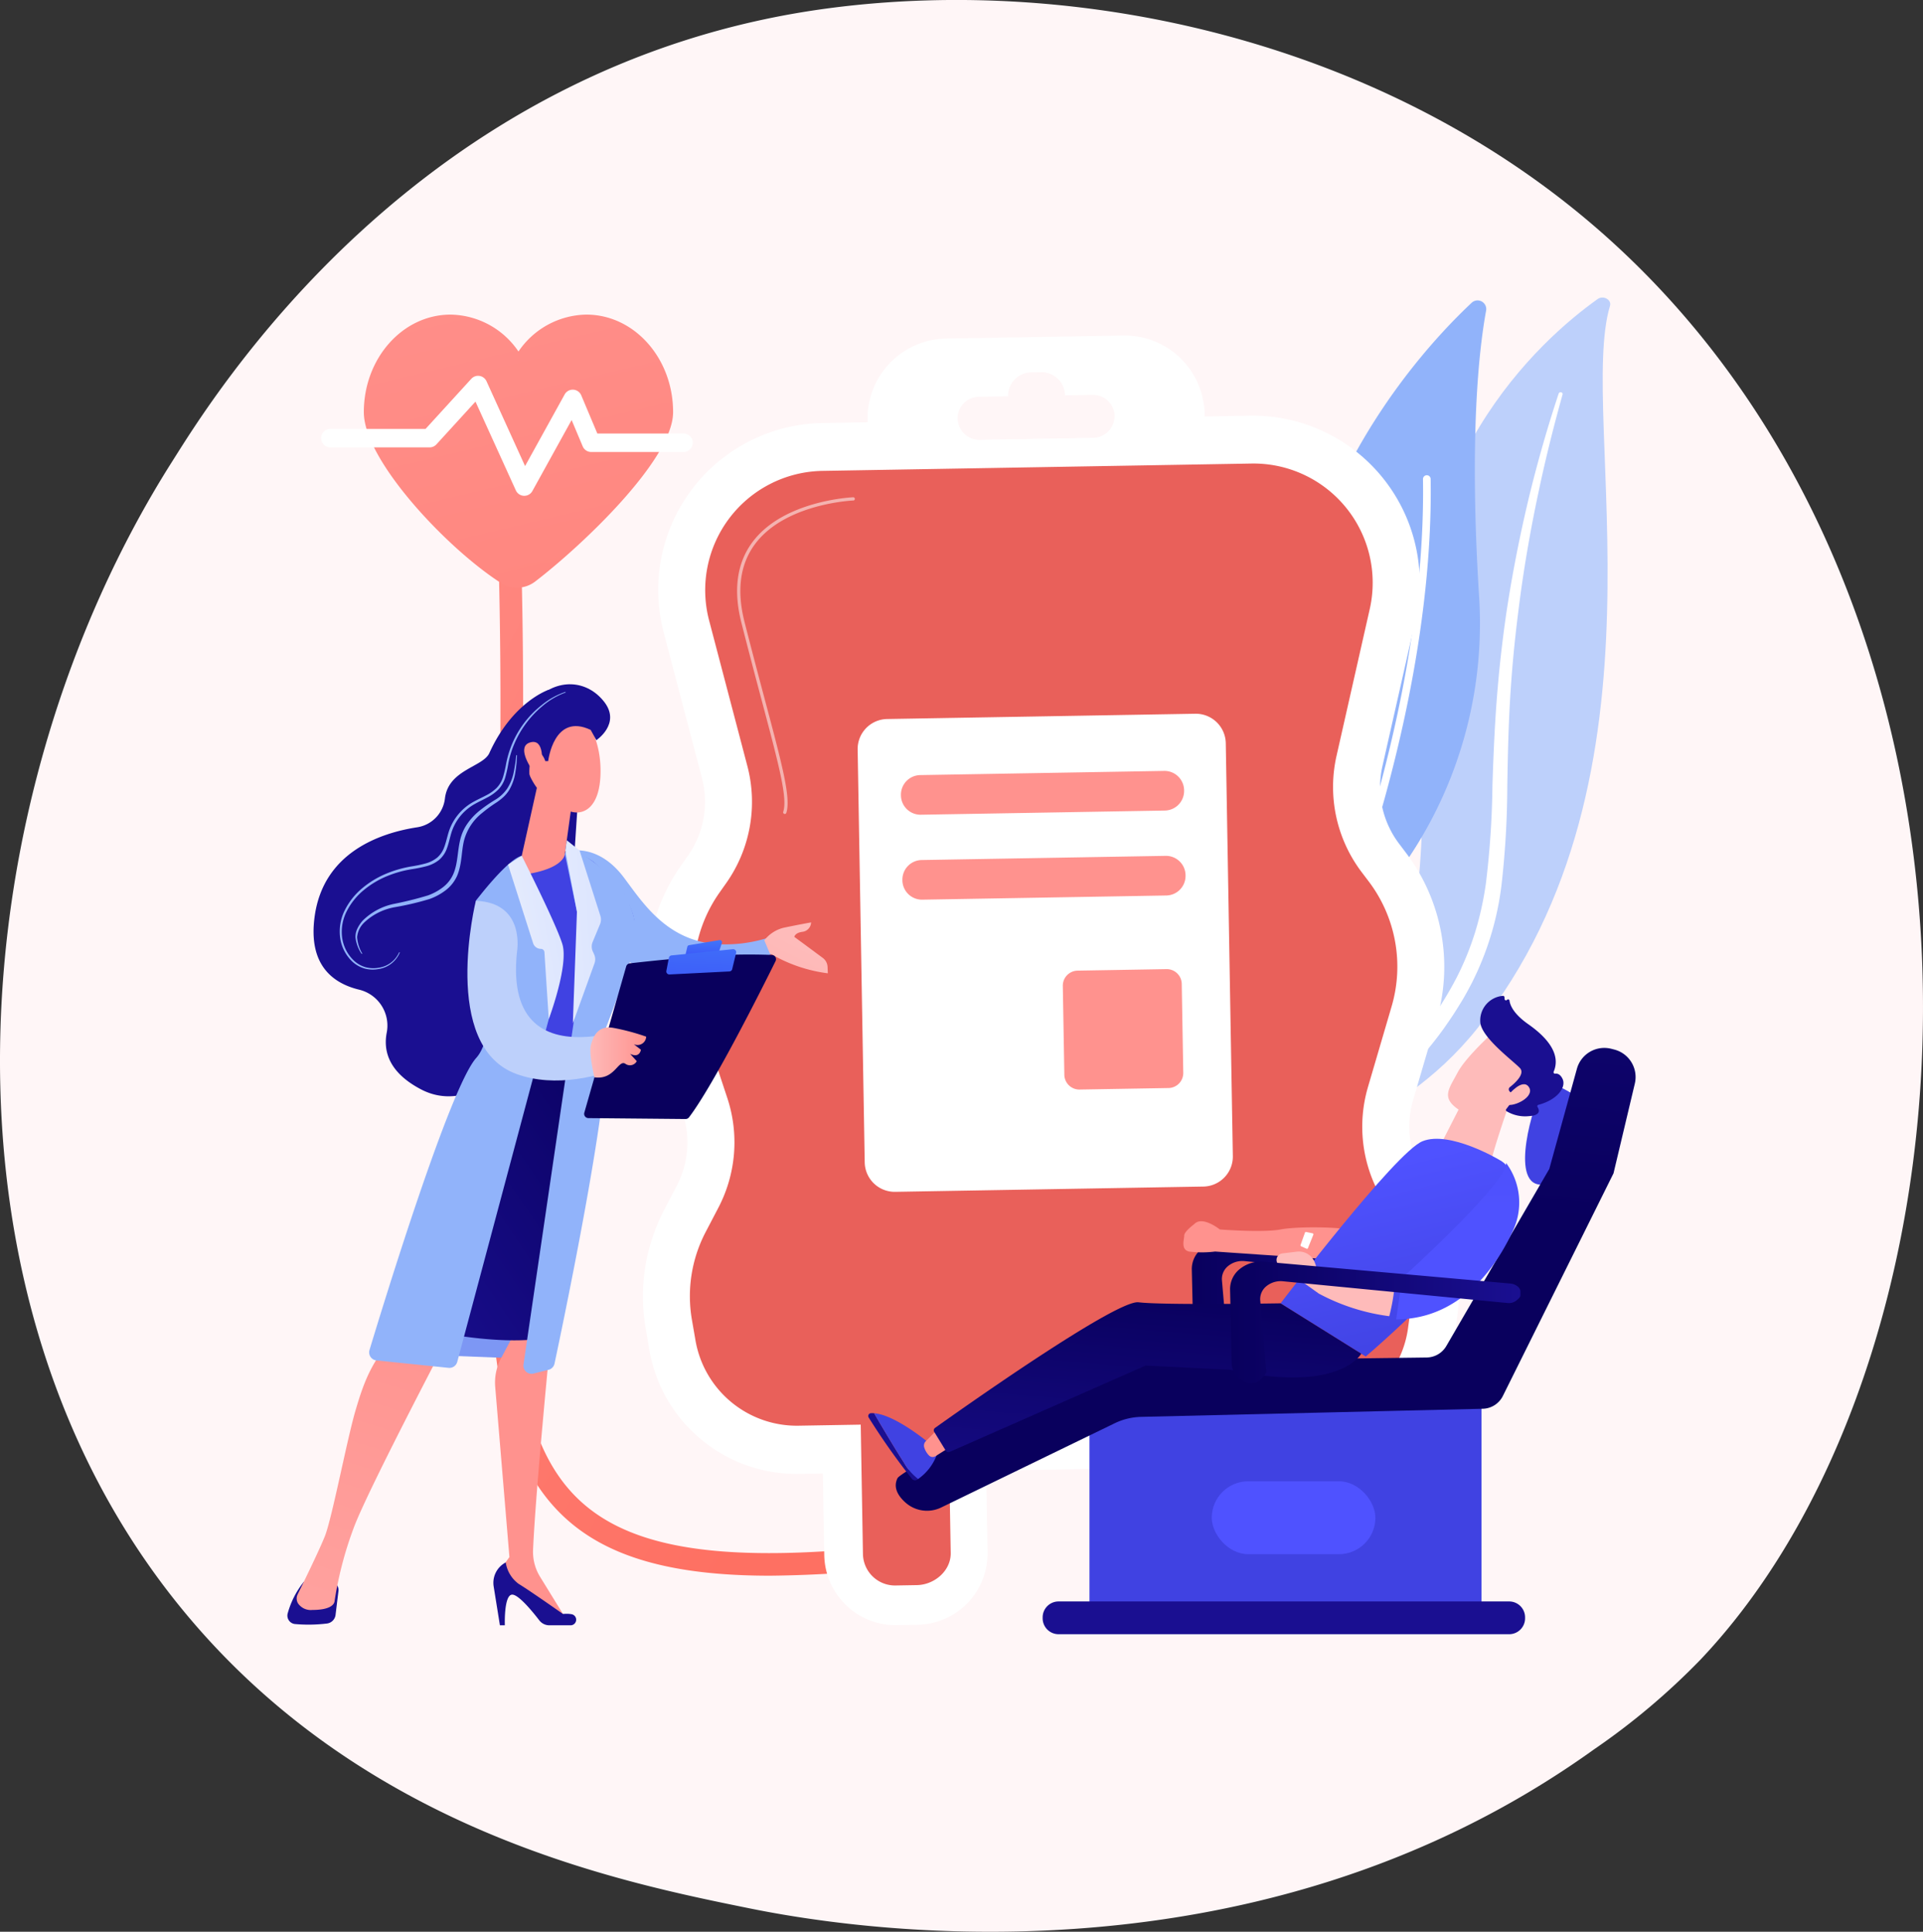 <svg xmlns="http://www.w3.org/2000/svg" xmlns:xlink="http://www.w3.org/1999/xlink" width="355.14" height="356.801" viewBox="0 0 355.14 356.801">
  <rect x="0" y="0" width="355.14" height="356.801" fill="#333333" stroke="none"/>
  <defs>
    <linearGradient id="linear-gradient" x1="-0.415" y1="-0.32" x2="0.574" y2="0.983" gradientUnits="objectBoundingBox">
      <stop offset="0" stop-color="#ff928e"/>
      <stop offset="1" stop-color="#fe7062"/>
    </linearGradient>
    <linearGradient id="linear-gradient-2" x1="0.226" y1="-0.681" x2="1.593" y2="4.417" xlink:href="#linear-gradient"/>
    <linearGradient id="linear-gradient-3" x1="2.415" y1="-2.234" x2="1.397" y2="-0.845" gradientUnits="objectBoundingBox">
      <stop offset="0" stop-color="#e1473d"/>
      <stop offset="1" stop-color="#e9605a"/>
    </linearGradient>
    <linearGradient id="linear-gradient-4" x1="2.027" y1="-29.004" x2="1.534" y2="-21.15" gradientUnits="objectBoundingBox">
      <stop offset="0" stop-color="#febbba"/>
      <stop offset="1" stop-color="#ff928e"/>
    </linearGradient>
    <linearGradient id="linear-gradient-5" x1="2.126" y1="-30.668" x2="1.633" y2="-22.814" xlink:href="#linear-gradient-4"/>
    <linearGradient id="linear-gradient-6" x1="4.654" y1="-11.698" x2="3.495" y2="-8.841" xlink:href="#linear-gradient-4"/>
    <linearGradient id="linear-gradient-7" x1="4.464" y1="-6.203" x2="3.208" y2="-4.628" xlink:href="#linear-gradient-3"/>
    <linearGradient id="linear-gradient-8" x1="4.154" y1="-5.791" x2="2.898" y2="-4.215" gradientUnits="objectBoundingBox">
      <stop offset="0" stop-color="#fdf53f"/>
      <stop offset="1" stop-color="#d93c65"/>
    </linearGradient>
    <linearGradient id="linear-gradient-9" y1="0.5" x2="1" y2="0.5" gradientUnits="objectBoundingBox">
      <stop offset="0" stop-color="#09005d"/>
      <stop offset="1" stop-color="#1a0f91"/>
    </linearGradient>
    <linearGradient id="linear-gradient-10" x1="-88.628" y1="0.5" x2="-87.628" y2="0.5" gradientUnits="objectBoundingBox">
      <stop offset="0" stop-color="#4f52ff"/>
      <stop offset="1" stop-color="#4042e2"/>
    </linearGradient>
    <linearGradient id="linear-gradient-11" x1="0.154" y1="6.139" x2="0.427" y2="1.692" xlink:href="#linear-gradient-10"/>
    <linearGradient id="linear-gradient-12" x1="0.527" y1="0.316" x2="0.733" y2="-1.126" xlink:href="#linear-gradient-9"/>
    <linearGradient id="linear-gradient-13" x1="1.116" y1="-40.228" x2="0.784" y2="-18.258" xlink:href="#linear-gradient-9"/>
    <linearGradient id="linear-gradient-14" x1="0.559" y1="-0.051" x2="1.837" y2="-11.918" xlink:href="#linear-gradient-10"/>
    <linearGradient id="linear-gradient-15" x1="-62.694" y1="0.356" x2="-62.924" y2="0.685" gradientUnits="objectBoundingBox">
      <stop offset="0" stop-color="#cb236d"/>
      <stop offset="1" stop-color="#4c246d"/>
    </linearGradient>
    <linearGradient id="linear-gradient-16" x1="-23.541" y1="0.5" x2="-22.541" y2="0.5" xlink:href="#linear-gradient-4"/>
    <linearGradient id="linear-gradient-17" x1="-51.791" y1="-15.003" x2="-51.57" y2="-16.064" xlink:href="#linear-gradient-4"/>
    <linearGradient id="linear-gradient-18" x1="-38.176" y1="-13.83" x2="-39.117" y2="-13.069" xlink:href="#linear-gradient-4"/>
    <linearGradient id="linear-gradient-19" x1="-42.327" y1="-9.893" x2="-41.381" y2="-9.05" xlink:href="#linear-gradient-9"/>
    <linearGradient id="linear-gradient-20" x1="-150.042" y1="-59.79" x2="-153.666" y2="-56.673" xlink:href="#linear-gradient-4"/>
    <linearGradient id="linear-gradient-21" x1="0.401" y1="0.142" x2="0.661" y2="0.982" xlink:href="#linear-gradient-10"/>
    <linearGradient id="linear-gradient-22" x1="-31.498" y1="-3.244" x2="-32.422" y2="-0.695" xlink:href="#linear-gradient-4"/>
    <linearGradient id="linear-gradient-23" x1="0.489" y1="0.312" x2="0.383" y2="-2.597" xlink:href="#linear-gradient-10"/>
    <linearGradient id="linear-gradient-24" x1="-18.875" y1="-23.352" x2="-17.242" y2="-23.352" xlink:href="#linear-gradient-9"/>
    <linearGradient id="linear-gradient-25" x1="-13.727" y1="-25.903" x2="-14.021" y2="-25.028" xlink:href="#linear-gradient-10"/>
    <linearGradient id="linear-gradient-26" x1="-32.124" y1="-51.002" x2="-31.379" y2="-51.002" xlink:href="#linear-gradient-4"/>
    <linearGradient id="linear-gradient-27" x1="-7.28" y1="-1.926" x2="-7.69" y2="-0.174" xlink:href="#linear-gradient-9"/>
    <linearGradient id="linear-gradient-29" x1="-6.087" y1="-3.728" x2="-9.612" y2="1.896" xlink:href="#linear-gradient-4"/>
    <linearGradient id="linear-gradient-30" x1="-4.998" y1="-0.358" x2="-4.602" y2="0.293" xlink:href="#linear-gradient-9"/>
    <linearGradient id="linear-gradient-31" x1="-20.313" y1="0.5" x2="-19.313" y2="0.5" xlink:href="#linear-gradient-9"/>
    <linearGradient id="linear-gradient-32" x1="-20.564" y1="1.602" x2="-19.529" y2="-1.187" xlink:href="#linear-gradient-4"/>
    <linearGradient id="linear-gradient-33" x1="-17.914" y1="0.5" x2="-16.914" y2="0.5" xlink:href="#linear-gradient-9"/>
    <linearGradient id="linear-gradient-34" x1="-7.028" y1="1.698" x2="-6.565" y2="-1.193" xlink:href="#linear-gradient-4"/>
    <linearGradient id="linear-gradient-35" x1="2.492" y1="-3.348" x2="1.591" y2="-1.683" xlink:href="#linear-gradient-10"/>
    <linearGradient id="linear-gradient-36" x1="1.166" y1="-0.116" x2="0.032" y2="1.105" xlink:href="#linear-gradient-9"/>
    <linearGradient id="linear-gradient-37" x1="-27.511" y1="1.857" x2="-27.256" y2="0.807" xlink:href="#linear-gradient-4"/>
    <linearGradient id="linear-gradient-38" x1="-18.504" y1="0.486" x2="-16.887" y2="-1.692" xlink:href="#linear-gradient-4"/>
    <linearGradient id="linear-gradient-39" x1="-12.509" y1="-1.132" x2="-11.943" y2="0.434" xlink:href="#linear-gradient-9"/>
    <linearGradient id="linear-gradient-40" x1="-75.541" y1="1.102" x2="-68.805" y2="-5.793" xlink:href="#linear-gradient-4"/>
    <linearGradient id="linear-gradient-41" x1="0.663" y1="-0.11" x2="1.456" y2="-2.569" xlink:href="#linear-gradient-9"/>
    <linearGradient id="linear-gradient-42" x1="0.932" y1="-3.497" x2="0.359" y2="1.805" gradientUnits="objectBoundingBox">
      <stop offset="0" stop-color="#53d8ff"/>
      <stop offset="1" stop-color="#3840f7"/>
    </linearGradient>
    <linearGradient id="linear-gradient-43" x1="1.839" y1="-9.616" x2="0.061" y2="3.801" xlink:href="#linear-gradient-42"/>
    <linearGradient id="linear-gradient-44" x1="0" y1="0.5" x2="1" y2="0.5" xlink:href="#linear-gradient-4"/>
    <linearGradient id="linear-gradient-45" x1="1.056" y1="0.195" x2="-0.167" y2="0.784" gradientUnits="objectBoundingBox">
      <stop offset="0" stop-color="#dae3fe"/>
      <stop offset="1" stop-color="#e9effd"/>
    </linearGradient>
    <linearGradient id="linear-gradient-46" x1="1.307" y1="0.174" x2="-1.057" y2="0.826" xlink:href="#linear-gradient-45"/>
  </defs>
  <g id="Group_33" data-name="Group 33" transform="translate(-29.43 -222.199)">
    <path id="Path_7" data-name="Path 7" d="M769.67,770.064a128.394,128.394,0,0,1-19.644,16.54c-64.083,45.98-139.91,32.577-156.026,29.3-23.8-4.833-69.8-14.176-103.055-53.286-50.315-59.17-42.48-152.39-3.452-213.926,7.139-11.256,44.848-73.729,121.492-83.748,46.384-6.063,100.453,6.165,139.608,38.97C830.784,572.777,824.933,711.885,769.67,770.064Z" transform="translate(-426.266 -241.252)" fill="#fff6f7"/>
    <g id="Group_32" data-name="Group 32" transform="translate(-365.561 -206.725)">
      <path id="Path_8" data-name="Path 8" d="M920.816,1119.569c-18.108,0-29.951-3.449-37.815-10.656-15.837-14.515-14.852-43.341-13.218-91.1.878-25.664,1.97-57.6.606-95.379l4.186-.151c1.369,37.922.274,69.943-.606,95.673-1.592,46.554-2.553,74.653,11.862,87.865,10.254,9.4,28.659,11.7,61.543,7.69l.507,4.158A226.807,226.807,0,0,1,920.816,1119.569Z" transform="translate(-383.616 -399.609)" fill="url(#linear-gradient)"/>
      <g id="Group_15" data-name="Group 15" transform="translate(454.298 487.035)">
        <path id="Path_9" data-name="Path 9" d="M648.8,519.5a15.409,15.409,0,0,0-12.54,6.816,15.41,15.41,0,0,0-12.541-6.816c-8.847,0-16.018,8.068-16.018,18.02,0,8.88,15.354,25.154,25.324,31.551a5.5,5.5,0,0,0,6.32-.269c8.578-6.574,25.472-22.524,25.472-31.282C664.823,527.57,657.652,519.5,648.8,519.5Z" transform="translate(-599.816 -519.502)" fill="url(#linear-gradient-2)"/>
        <path id="Path_10" data-name="Path 10" d="M556.06,669.332h-.067a1.705,1.705,0,0,1-1.486-1l-7.457-16.4-7.21,7.9a1.705,1.705,0,0,1-1.259.555H520.251a1.705,1.705,0,1,1,0-3.41H537.83l8.445-9.25a1.705,1.705,0,0,1,2.812.444l7.122,15.669,7.311-13.23a1.705,1.705,0,0,1,3.064.163l2.971,7.056h15.92a1.705,1.705,0,0,1,0,3.41H568.423a1.7,1.7,0,0,1-1.571-1.043l-2.046-4.86-7.252,13.123A1.7,1.7,0,0,1,556.06,669.332Z" transform="translate(-518.546 -635.867)" fill="#fff"/>
      </g>
      <g id="Group_16" data-name="Group 16" transform="translate(629.996 483.883)">
        <path id="Path_11" data-name="Path 11" d="M2566.392,485.425c.345-1.139-1.234-2.01-2.281-1.265-10.631,7.568-36.478,30.608-33.115,73.917,4.22,54.337-10.006,73.175-26.932,84.148,0,0,22.565-4.244,37.791-23.309C2579.238,572.106,2560.271,505.686,2566.392,485.425Z" transform="translate(-2504.064 -483.883)" fill="#bdd0fb"/>
        <path id="Path_12" data-name="Path 12" d="M2634.875,681.88c-1.642,5.917-3.147,11.86-4.4,17.847q-1.93,8.969-3.22,18.031c-.83,6.04-1.529,12.1-1.928,18.171-.431,6.074-.559,12.162-.664,18.275a165.29,165.29,0,0,1-1.082,18.417,54.681,54.681,0,0,1-5.457,17.953c-.735,1.413-1.5,2.82-2.361,4.172-.828,1.367-1.728,2.7-2.655,4.021a65.95,65.95,0,0,1-6.233,7.534,72.533,72.533,0,0,1-15.939,12.275,1.515,1.515,0,0,1-1.9-.337,1.074,1.074,0,0,1,.322-1.616l0,0c1.411-.864,2.808-1.742,4.155-2.671.682-.455,1.339-.936,2.006-1.405.645-.491,1.313-.961,1.94-1.469a65.8,65.8,0,0,0,17.906-21.584,53.412,53.412,0,0,0,3.4-8.409,58.86,58.86,0,0,0,1.938-8.809,163.594,163.594,0,0,0,1.219-18.166c.2-6.107.457-12.243,1-18.355q.394-4.585.979-9.151c.185-1.523.4-3.042.619-4.561q.349-2.275.732-4.546,1.559-9.077,3.763-18.041c1.5-5.965,3.193-11.89,5.144-17.745a.371.371,0,0,1,.453-.21A.322.322,0,0,1,2634.875,681.88Z" transform="translate(-2581.301 -663.998)" fill="#fff" style="mix-blend-mode: soft-light;isolation: isolate"/>
      </g>
      <g id="Group_18" data-name="Group 18" transform="translate(632.482 484.407)">
        <g id="Group_17" data-name="Group 17" transform="translate(0)">
          <path id="Path_13" data-name="Path 13" d="M2539.348,605.173a2.551,2.551,0,0,0,4.121.979,77.8,77.8,0,0,0,24.321-62.237c-1.784-29.092.014-45.036,1.331-52.217a1.6,1.6,0,0,0-2.669-1.454C2554.029,501.9,2516.588,543.586,2539.348,605.173Z" transform="translate(-2532.158 -489.804)" fill="#91b3fa"/>
          <path id="Path_14" data-name="Path 14" d="M2637.849,937.834a.721.721,0,0,0,.121.063.708.708,0,0,0,.922-.389c.167-.41,16.686-41.489,16.034-82.051a.707.707,0,1,0-1.415.023c.648,40.266-15.764,81.087-15.93,81.494A.708.708,0,0,0,2637.849,937.834Z" transform="translate(-2628.205 -822.467)" fill="#fff" style="mix-blend-mode: soft-light;isolation: isolate"/>
        </g>
      </g>
      <g id="Group_20" data-name="Group 20" transform="translate(513.724 490.892)">
        <path id="Path_15" data-name="Path 15" d="M2212.332,2659.393a13.166,13.166,0,0,1-13.375-12.924l-.741-43.308,30.159-.516.741,43.308a13.166,13.166,0,0,1-12.924,13.374Z" transform="translate(-2109.008 -2422.165)" fill="#fff"/>
        <path id="Path_16" data-name="Path 16" d="M1574.334,2670.316a13.166,13.166,0,0,1-13.375-12.924l-.741-43.308,30.158-.517.742,43.308a13.166,13.166,0,0,1-12.924,13.374Z" transform="translate(-1527.466 -2432.121)" fill="#fff"/>
        <path id="Path_17" data-name="Path 17" d="M1340.559,896.12l-.532,3.991a27.623,27.623,0,0,1-27.064,24.1l-93.848,1.607a27.623,27.623,0,0,1-27.873-23.155l-.669-3.971a34.427,34.427,0,0,1,3.411-21.554l2.362-4.522a17.431,17.431,0,0,0,1.094-13.5l-4.879-14.737a34.89,34.89,0,0,1,4.582-30.929l1.251-1.773a17.351,17.351,0,0,0,2.6-14.416l-7.056-26.885a30.839,30.839,0,0,1,29.3-38.664l25-.428a4,4,0,0,0,4.144,3.549l20.8-.356a4,4,0,0,0,4.02-3.689l25-.428a30.84,30.84,0,0,1,30.6,37.639l-6.131,27.111a17.327,17.327,0,0,0,3.09,14.319l1.3,1.723a34.9,34.9,0,0,1,5.645,30.754l-4.379,14.9a17.466,17.466,0,0,0,1.563,13.454l2.516,4.439A34.424,34.424,0,0,1,1340.559,896.12Z" transform="translate(-1190.099 -715.549)" fill="#fff"/>
        <path id="Path_18" data-name="Path 18" d="M1418.275,970.141l-2.516-4.438a26.058,26.058,0,0,1-2.335-20.186l4.371-14.9a26.059,26.059,0,0,0-4.227-23.063l-1.309-1.729a26.057,26.057,0,0,1-4.639-21.476l6.133-27.112a22.021,22.021,0,0,0-21.983-26.874l-31.9.546-15.167.26-31.9.546a22.034,22.034,0,0,0-21.05,27.652l7.058,26.865a26.036,26.036,0,0,1-3.9,21.612l-1.249,1.768a26.051,26.051,0,0,0-3.435,23.192l4.878,14.738a26.056,26.056,0,0,1-1.642,20.254l-2.362,4.521a25.556,25.556,0,0,0-2.548,16.087l.668,3.862a19,19,0,0,0,19.154,15.806l36.69-.628,20.475-.35,36.69-.628a19,19,0,0,0,18.6-16.453l.535-3.936A25.4,25.4,0,0,0,1418.275,970.141Z" transform="translate(-1279.521 -806.711)" fill="url(#linear-gradient-3)"/>
        <path id="Path_19" data-name="Path 19" d="M1706.276,1358.015a5.543,5.543,0,0,0-5.637-5.447l-56.9.974a5.543,5.543,0,0,0-5.447,5.637l1.305,76.246a5.543,5.543,0,0,0,5.637,5.447l56.9-.974a5.543,5.543,0,0,0,5.447-5.637Z" transform="translate(-1598.633 -1282.706)" fill="#fff"/>
        <path id="Path_20" data-name="Path 20" d="M1780.886,1475.547a3.619,3.619,0,0,1-3.557,3.681l-45.056.771a3.619,3.619,0,0,1-3.681-3.557v-.083a3.619,3.619,0,0,1,3.557-3.681l45.056-.771a3.619,3.619,0,0,1,3.681,3.557Z" transform="translate(-1680.94 -1391.485)" fill="url(#linear-gradient-4)"/>
        <path id="Path_21" data-name="Path 21" d="M1783.922,1652.834a3.619,3.619,0,0,1-3.557,3.681l-45.056.771a3.619,3.619,0,0,1-3.681-3.557v-.083a3.619,3.619,0,0,1,3.557-3.681l45.056-.772a3.619,3.619,0,0,1,3.681,3.557Z" transform="translate(-1683.707 -1553.083)" fill="url(#linear-gradient-5)"/>
        <path id="Path_22" data-name="Path 22" d="M2088.411,1888.344a2.775,2.775,0,0,0-2.822-2.727l-16.415.281a2.775,2.775,0,0,0-2.727,2.822l.282,16.414a2.774,2.774,0,0,0,2.822,2.727l16.414-.281a2.775,2.775,0,0,0,2.727-2.822Z" transform="translate(-1988.899 -1768.586)" fill="url(#linear-gradient-6)"/>
        <path id="Path_23" data-name="Path 23" d="M1642.369,2697.661l.616,36.007a5.922,5.922,0,0,0,6.1,5.725l3.86-.066c3.265-.056,6.3-2.672,6.247-5.936l-.617-36.007Z" transform="translate(-1602.348 -2508.52)" fill="url(#linear-gradient-7)"/>
        <path id="Path_24" data-name="Path 24" d="M2280.6,2686.734l.616,36.007a5.9,5.9,0,0,0,6.084,5.725l3.86-.066c3.265-.056,6.323-2.672,6.267-5.937l-.617-36.007Z" transform="translate(-2184.103 -2498.56)" fill="url(#linear-gradient-8)"/>
        <g id="Group_19" data-name="Group 19" transform="translate(41.485)">
          <path id="Path_25" data-name="Path 25" d="M1706.128,563.089l-32.687.56a14.78,14.78,0,0,0-14.527,15.033l.106,6.21,62.247-1.066-.107-6.21A14.78,14.78,0,0,0,1706.128,563.089Zm-5.62,18.921-20.8.356a4,4,0,0,1-4.144-3.549,3.049,3.049,0,0,1-.028-.361,4,4,0,0,1,4.036-4.051l5.276-.09a4.375,4.375,0,0,1,4.022-4.413l2.345-.04a4.381,4.381,0,0,1,4.178,4.273l4.98-.085a4,4,0,0,1,4.172,3.911,3,3,0,0,1-.016.362A4,4,0,0,1,1700.508,582.01Z" transform="translate(-1658.912 -563.087)" fill="#fff"/>
        </g>
        <path id="Path_26" data-name="Path 26" d="M1395.484,959.239a.294.294,0,0,1-.093-.015.3.3,0,0,1-.192-.377c.824-2.53-.761-8.493-3.919-20.373-1.114-4.19-2.376-8.939-3.807-14.564-1.532-6.022-.835-11.042,2.071-14.921,5.769-7.7,18.446-8.24,18.573-8.245a.3.3,0,0,1,.022.6c-.125,0-12.521.536-18.117,8.008-2.791,3.727-3.454,8.576-1.969,14.413,1.43,5.622,2.693,10.369,3.806,14.558,3.188,11.994,4.789,18.014,3.91,20.712A.3.3,0,0,1,1395.484,959.239Z" transform="translate(-1369.287 -870.865)" fill="#fff" opacity="0.52"/>
      </g>
      <g id="Group_27" data-name="Group 27" transform="translate(555.34 612.86)">
        <path id="Path_27" data-name="Path 27" d="M2337.475,2455.306a6.29,6.29,0,0,1,4.485-1.306l45.411,4.042c.836.076,1.755.692,1.755,1.427v.744c0,.408-.481.8-.829,1.068a2.176,2.176,0,0,1-1.415.357l-41.5-4.023a4.164,4.164,0,0,0-3.047.9,3.076,3.076,0,0,0-1.148,2.6l1.15,13.29c-1.3,2.358-2.944,2.3-4.23,1.682a3.629,3.629,0,0,1-2.166-3.13l-.318-13.851A4.758,4.758,0,0,1,2337.475,2455.306Z" transform="translate(-2275.871 -2408.617)" fill="url(#linear-gradient-9)"/>
        <path id="Path_28" data-name="Path 28" d="M3040.313,2129.472c-.805-.274-4.535-3.288-6.046-.846s-5.949,17.092-.3,17.442S3040.313,2129.472,3040.313,2129.472Z" transform="translate(-2909.879 -2111.196)" fill="url(#linear-gradient-10)"/>
        <rect id="Rectangle_2" data-name="Rectangle 2" width="72.405" height="42.186" transform="translate(40.85 73.056)" fill="url(#linear-gradient-11)"/>
        <path id="Path_29" data-name="Path 29" d="M1718.144,2129.568c.629-1.272,26.628-15.541,35-20.111a11.741,11.741,0,0,1,5.5-1.437l57.226-.74a4.262,4.262,0,0,0,3.629-2.119l19.015-32.707,5.1-18.5a5.249,5.249,0,0,1,6.364-3.689l.531.136a5.25,5.25,0,0,1,3.8,6.3l-3.933,16.561-20.434,41.122a4.262,4.262,0,0,1-3.716,2.365l-63.1,1.5a11.817,11.817,0,0,0-4.882,1.184l-32.041,15.556a5.981,5.981,0,0,1-6.541-.872C1718.3,2132.919,1717.27,2131.335,1718.144,2129.568Z" transform="translate(-1712.74 -2040.485)" fill="url(#linear-gradient-12)"/>
        <path id="Path_30" data-name="Path 30" d="M2024.377,3208.521a2.939,2.939,0,0,0,2.858,3.014h83.377a2.939,2.939,0,0,0,2.857-3.014v-.02a2.939,2.939,0,0,0-2.857-3.014h-83.377a2.939,2.939,0,0,0-2.858,3.014Z" transform="translate(-1992.168 -3093.63)" fill="url(#linear-gradient-13)"/>
        <rect id="Rectangle_3" data-name="Rectangle 3" width="30.219" height="13.464" rx="6.732" transform="translate(63.44 89.661)" fill="url(#linear-gradient-14)"/>
        <g id="Group_21" data-name="Group 21" transform="translate(100.152 37.939)">
          <path id="Path_31" data-name="Path 31" d="M2792.553,2382.925a.346.346,0,0,0,.045,0c5.861-.7,11.477-11.76,11.714-12.231a.372.372,0,0,0-.665-.334c-.056.112-5.672,11.174-11.137,11.826a.372.372,0,0,0,.043.741Z" transform="translate(-2792.181 -2370.153)" fill="url(#linear-gradient-15)"/>
        </g>
        <g id="Group_26" data-name="Group 26">
          <path id="Path_32" data-name="Path 32" d="M2348.053,2413.369c-.867-.406-8.681-.62-11.967,0s-11.222,0-11.222,0-3.224-2.6-4.712-.992c0,0-1.86,1.364-1.86,2.108s-.682,2.573.868,2.961a19.051,19.051,0,0,0,4.836,0l20.9,1.441Z" transform="translate(-2259.939 -2370.221)" fill="url(#linear-gradient-16)"/>
          <g id="Group_25" data-name="Group 25">
            <g id="Group_23" data-name="Group 23" transform="translate(75.401)">
              <path id="Path_33" data-name="Path 33" d="M2868.024,2159.76s-2.983,8.571-3.411,11.314a.914.914,0,0,1-.825.77c-1.465.132-4.745-.061-7.7-3.67a1.9,1.9,0,0,1-.215-2.065l3.968-7.784Z" transform="translate(-2825.296 -2139.129)" fill="url(#linear-gradient-17)"/>
              <g id="Group_22" data-name="Group 22" transform="translate(31.673)">
                <path id="Path_34" data-name="Path 34" d="M2878.793,2017.135s-5.1,4.571-6.636,7.491-3.073,4.568.115,6.758a8.1,8.1,0,0,0,9.844-.462s4.582-3.465,4.888-5.6S2878.793,2017.135,2878.793,2017.135Z" transform="translate(-2870.405 -2010.434)" fill="url(#linear-gradient-18)"/>
                <path id="Path_35" data-name="Path 35" d="M2943.058,1959.213l-.158-.177a.523.523,0,0,1,.067-.76c.92-.72,2.863-2.448,1.864-3.515-1.288-1.376-6.983-5.531-7.318-8.38a4.56,4.56,0,0,1,4.191-4.967.262.262,0,0,1,.266.245l.02.34a.259.259,0,0,0,.455.154h0a.257.257,0,0,1,.451.133c.112.857.741,2.453,3.495,4.384,3.913,2.745,5.947,5.768,4.666,8.753a.259.259,0,0,0,.276.361c.4-.048.95.093,1.365.969.722,1.524-.929,3.864-4.467,4.792a.258.258,0,0,0-.161.383c.327.517.692,1.558-1.551,1.7a6.671,6.671,0,0,1-4.169-.909.258.258,0,0,1-.061-.37l1.76-2.334a.259.259,0,0,0-.1-.391Z" transform="translate(-2931.548 -1941.414)" fill="url(#linear-gradient-19)"/>
                <path id="Path_36" data-name="Path 36" d="M2993.218,2127.851s2.617-3.212,3.784-1.442-2.719,3.7-4.1,3.232Z" transform="translate(-2982.066 -2109.554)" fill="url(#linear-gradient-20)"/>
              </g>
              <path id="Path_37" data-name="Path 37" d="M2561.292,2243.612s-9.17-5.466-14.177-3.416-26.195,29.935-26.195,29.935l15.728,9.821S2572.528,2249.512,2561.292,2243.612Z" transform="translate(-2520.174 -2213.337)" fill="url(#linear-gradient-21)"/>
              <path id="Path_38" data-name="Path 38" d="M2512.518,2476.337a1.214,1.214,0,0,1,1.03-.905l2.668-.325a3.155,3.155,0,0,1,3.331,2,9.142,9.142,0,0,1,.6,2.814s7.7,2.244,14.295-.558a37.2,37.2,0,0,1-1.14,7.666,37.692,37.692,0,0,1-13.024-4.184l-7.287-5.218A1.214,1.214,0,0,1,2512.518,2476.337Z" transform="translate(-2512.48 -2427.859)" fill="url(#linear-gradient-22)"/>
              <path id="Path_39" data-name="Path 39" d="M2782.366,2290.089a12.217,12.217,0,0,1,1.245,12.579c-3.285,7.178-10.093,16.324-21.544,16.315l1.14-7.666S2782.765,2293.638,2782.366,2290.089Z" transform="translate(-2739.981 -2259.235)" fill="url(#linear-gradient-23)"/>
            </g>
            <g id="Group_24" data-name="Group 24" transform="translate(0 77.079)">
              <path id="Path_40" data-name="Path 40" d="M1661.474,2812.48c1.3,2.235,3.578,6.1,5.48,9.073a10.176,10.176,0,0,0,2.649,3.078q-.1.067-.186.123a.729.729,0,0,1-.962-.17,123.818,123.818,0,0,1-7.979-11.314.519.519,0,0,1,.394-.795A4.31,4.31,0,0,1,1661.474,2812.48Z" transform="translate(-1660.396 -2812.467)" fill="url(#linear-gradient-24)"/>
              <path id="Path_41" data-name="Path 41" d="M1678.051,2821.7c-1.9-2.972-4.18-6.837-5.48-9.072,4,.283,10.339,5.652,10.339,5.652l1.307,1.857a9.523,9.523,0,0,1-3.517,4.64A10.183,10.183,0,0,1,1678.051,2821.7Z" transform="translate(-1671.494 -2812.61)" fill="url(#linear-gradient-25)"/>
              <path id="Path_42" data-name="Path 42" d="M1782.35,2841.226l-3.561,2.246a.96.96,0,0,1-1.21-.151,3.735,3.735,0,0,1-.866-1.476,1.137,1.137,0,0,1,.275-1.128l2.925-2.956Z" transform="translate(-1766.375 -2835.522)" fill="url(#linear-gradient-26)"/>
            </g>
            <path id="Path_43" data-name="Path 43" d="M1797.383,2604.157c3.88-2.767,33.418-23.72,37.587-23.2,4.464.558,26.227.191,26.227.191l14.9,9.3s-3.981,7.432-24.228,2.968l-15.6-.77-36.2,15.952a.553.553,0,0,1-.694-.217l-2.144-3.49A.553.553,0,0,1,1797.383,2604.157Z" transform="translate(-1785.049 -2524.357)" fill="url(#linear-gradient-27)"/>
          </g>
          <path id="Path_44" data-name="Path 44" d="M2562.478,2436.66l.813-2.277a.194.194,0,0,1,.221-.124l1.189.245a.194.194,0,0,1,.14.262l-1,2.481a.194.194,0,0,1-.259.1l-1-.449A.194.194,0,0,1,2562.478,2436.66Z" transform="translate(-2482.642 -2390.643)" fill="#fff"/>
        </g>
        <path id="Path_45" data-name="Path 45" d="M2417.354,2497.346a6.289,6.289,0,0,1,4.485-1.306l45.467,4.042c.836.075,1.811.691,1.811,1.427v.744c0,.408-.537.8-.885,1.069a2.259,2.259,0,0,1-1.443.357l-41.515-4.023a4.184,4.184,0,0,0-3.054.9,3.081,3.081,0,0,0-1.152,2.6l1.148,13.29c-1.3,2.358-2.945,2.3-4.231,1.682a3.629,3.629,0,0,1-2.167-3.13l-.318-13.85A4.758,4.758,0,0,1,2417.354,2497.346Z" transform="translate(-2348.681 -2446.938)" fill="url(#linear-gradient-9)"/>
      </g>
      <g id="Group_31" data-name="Group 31" transform="translate(448.061 555.305)">
        <g id="Group_28" data-name="Group 28" transform="translate(52.723 30.69)">
          <path id="Path_46" data-name="Path 46" d="M1083.464,1653.078l-3.292.8a26.119,26.119,0,0,1-10.3,1.21c-9.049-.958-13.3-7.929-16.66-12.362-4.44-5.853-9.343-4.842-9.343-4.842l3,12.915c6.714,10.7,16.317,11.206,22.772,9.984a27.552,27.552,0,0,0,6.944-2.258C1084.143,1656.328,1083.464,1653.078,1083.464,1653.078Z" transform="translate(-1043.87 -1637.822)" fill="#91b3fa"/>
          <path id="Path_47" data-name="Path 47" d="M1455.2,1796.341a2.2,2.2,0,0,0-.891-1.687l-5.249-3.881s.107-.775,1.567-.94a1.822,1.822,0,0,0,1.536-1.733s-2.028.355-5.023.977a6.422,6.422,0,0,0-3.619,2.338l.993,2.377a27.717,27.717,0,0,0,10.731,3.711Z" transform="translate(-1408.157 -1774.802)" fill="url(#linear-gradient-29)"/>
        </g>
        <path id="Path_48" data-name="Path 48" d="M690.71,2580.4l26.057,1.008v-9.525l-22-2.015Z" transform="translate(-669.238 -2456.7)" fill="#7d97f4"/>
        <path id="Path_49" data-name="Path 49" d="M546.128,1302.73s-6.624,2.208-10.915,11.671c-1.173,2.587-7.544,3.046-8.2,8.354a6.091,6.091,0,0,1-5.1,5.353c-6.8,1.042-17.274,4.572-18.95,16.374-1.279,9.009,3.313,12.425,8.133,13.607a6.827,6.827,0,0,1,5.177,7.885c-.687,3.428.337,7.39,6.276,10.524,13.308,7.022,26.6-16.636,26.6-16.636l2.724-41.309Z" transform="translate(-497.908 -1301.692)" fill="url(#linear-gradient-30)"/>
        <path id="Path_50" data-name="Path 50" d="M457.5,3166.093l-.537,4.417a1.825,1.825,0,0,1-1.6,1.6,28.232,28.232,0,0,1-5.911.093,1.562,1.562,0,0,1-1.312-2.026,16.085,16.085,0,0,1,2.963-5.771H456A1.509,1.509,0,0,1,457.5,3166.093Z" transform="translate(-448.061 -2998.624)" fill="url(#linear-gradient-31)"/>
        <path id="Path_51" data-name="Path 51" d="M890.971,2598.8l.827,4.865s-2.77,28.052-3.262,39.274a8.792,8.792,0,0,0,1.3,5l4.816,7.82-12.239-7.222-.243-1.494,2-2.755-2.624-31.426a9.641,9.641,0,0,1,1.1-5.333l2.531-4.756Z" transform="translate(-843.16 -2483.074)" fill="url(#linear-gradient-32)"/>
        <path id="Path_52" data-name="Path 52" d="M892.274,3135.63h-3.906a2.352,2.352,0,0,1-1.866-.916c-1.218-1.582-3.74-4.668-4.947-4.749-1.624-.109-1.416,5.664-1.416,5.664h-.91l-1.153-7.174a4.245,4.245,0,0,1,2.228-4.438h0a6,6,0,0,0,2.384,3.959c2.013,1.214,8.191,5.563,8.191,5.563a5.585,5.585,0,0,1,1.587.042A1.033,1.033,0,0,1,892.274,3135.63Z" transform="translate(-839.975 -2961.814)" fill="url(#linear-gradient-33)"/>
        <path id="Path_53" data-name="Path 53" d="M496.783,2604.087s-16.224,30.776-18.8,37.8a67.5,67.5,0,0,0-3.517,13.443c-.054.867-1.133,1.7-4.107,1.7a2.853,2.853,0,0,1-2.654-1.211,1.734,1.734,0,0,1-.066-1.679c.939-1.9,3.917-7.969,5.02-10.722,1.317-3.287,4.15-18.183,5.7-23.362s3.31-10.8,10.075-15.972C488.435,2604.087,493.079,2599.537,496.783,2604.087Z" transform="translate(-465.735 -2486.049)" fill="url(#linear-gradient-34)"/>
        <path id="Path_54" data-name="Path 54" d="M848.65,1680.911c4.185-17.734-6.417-27.764-6.417-27.764,4.283-4.112,10.821-6.788,14.97-8.182a7.14,7.14,0,0,1,7.091,1.488c3.333,3.041,7.969,8.168,7.068,12.51-.809,3.9-8.175,23.365-8.175,23.365A16.185,16.185,0,0,1,848.65,1680.911Z" transform="translate(-807.353 -1613.301)" fill="url(#linear-gradient-35)"/>
        <path id="Path_55" data-name="Path 55" d="M708.6,2063.817c1.7-5.131,9.279-8.779,9.279-8.779a16.186,16.186,0,0,0,14.537,1.416,29.156,29.156,0,0,1,.473,11.266c-1.054,5.426-7.669,40.3-7.669,40.3-10.423,2.112-26.454-2.125-26.454-2.125C705.4,2094.108,706.893,2068.948,708.6,2063.817Z" transform="translate(-676.578 -1987.428)" fill="url(#linear-gradient-36)"/>
        <path id="Path_56" data-name="Path 56" d="M934.052,1488.244l-3.4,15.284c-.326,1.346.9,1.126,2.263.869,2.229-.42,5.1-1.286,6.062-3.02a1.647,1.647,0,0,0,.174-.576l1.462-10.6a1.9,1.9,0,0,0-1.115-2l-2.821-1.251A1.9,1.9,0,0,0,934.052,1488.244Z" transform="translate(-887.897 -1469.462)" fill="url(#linear-gradient-37)"/>
        <g id="Group_29" data-name="Group 29" transform="translate(39.943 0)">
          <path id="Path_57" data-name="Path 57" d="M956.99,1354s2.872,3.3,2.774,9.735-3.118,7.951-5.589,7.153a12.032,12.032,0,0,1-7.9-7.7C944.279,1358.015,953.171,1349.883,956.99,1354Z" transform="translate(-941.87 -1347.399)" fill="url(#linear-gradient-38)"/>
          <path id="Path_58" data-name="Path 58" d="M907.679,1305.19s1.014-8.989,7.842-5.76l1.05,1.9s4.566-3.025,1.471-7.049-8.7-4.692-13.128-.037-6.532,8.194-4.928,12.243,4.258,1.646,4.258,1.646-.37-3.234.916-4.239,1.987,1.31,1.987,1.31Z" transform="translate(-899.45 -1290.999)" fill="url(#linear-gradient-39)"/>
          <path id="Path_59" data-name="Path 59" d="M945.545,1415.427s.548-4.618-2.062-3.949-.285,4.374.694,5.684Z" transform="translate(-938.495 -1400.756)" fill="url(#linear-gradient-40)"/>
        </g>
        <path id="Path_60" data-name="Path 60" d="M598.968,1306.992a13.751,13.751,0,0,0-4.316,2.535,18.5,18.5,0,0,0-5.63,8.168,18.2,18.2,0,0,0-.636,2.423,23.537,23.537,0,0,1-.551,2.5,5.492,5.492,0,0,1-1.277,2.273,8.229,8.229,0,0,1-2.105,1.513c-.753.405-1.521.756-2.244,1.166a9.207,9.207,0,0,0-4.44,5.681c-.228.8-.4,1.636-.7,2.455a4.967,4.967,0,0,1-1.468,2.2,6.343,6.343,0,0,1-2.354,1.168,23.747,23.747,0,0,1-2.509.519,20.8,20.8,0,0,0-4.816,1.341,16.647,16.647,0,0,0-4.262,2.574,12.193,12.193,0,0,0-3.1,3.857,8.328,8.328,0,0,0-.873,4.8,7.178,7.178,0,0,0,2.17,4.331,5.365,5.365,0,0,0,2.114,1.217,5.624,5.624,0,0,0,2.453.114,4.857,4.857,0,0,0,3.8-2.867l.123.046a5.038,5.038,0,0,1-3.879,3.051,5.882,5.882,0,0,1-2.569-.069,5.672,5.672,0,0,1-2.264-1.242,7.477,7.477,0,0,1-2.318-4.529,8.725,8.725,0,0,1,.876-5.032,12.618,12.618,0,0,1,3.176-4.015,17.1,17.1,0,0,1,4.363-2.678,21.282,21.282,0,0,1,4.916-1.406,23.336,23.336,0,0,0,2.449-.523,5.811,5.811,0,0,0,2.148-1.077,4.565,4.565,0,0,0,1.314-1.966c.289-.766.468-1.589.707-2.411a9.7,9.7,0,0,1,4.715-5.946c.75-.418,1.523-.764,2.261-1.155a7.8,7.8,0,0,0,2.005-1.414,5.065,5.065,0,0,0,1.194-2.1,23.262,23.262,0,0,0,.557-2.448,18.593,18.593,0,0,1,.668-2.469,17.956,17.956,0,0,1,5.84-8.229,13.926,13.926,0,0,1,4.427-2.477Z" transform="translate(-547.578 -1305.462)" fill="#91b3fa"/>
        <path id="Path_61" data-name="Path 61" d="M620,1439.019a24.354,24.354,0,0,1-.319,3.264,9.094,9.094,0,0,1-1.1,3.129,6.253,6.253,0,0,1-1.063,1.313,11.083,11.083,0,0,1-1.315,1.03,25.9,25.9,0,0,0-2.609,1.909,9.6,9.6,0,0,0-3.394,5.187c-.485,2.05-.353,4.318-1.265,6.461a6.946,6.946,0,0,1-2.128,2.67,10.944,10.944,0,0,1-2.962,1.6,52.667,52.667,0,0,1-6.393,1.507,10.981,10.981,0,0,0-5.629,2.8,4.278,4.278,0,0,0-1.353,2.745,6.923,6.923,0,0,0,.957,3.027l-.116.062a6.762,6.762,0,0,1-1.143-3.088,3.546,3.546,0,0,1,.384-1.652,6.418,6.418,0,0,1,.942-1.4,11.46,11.46,0,0,1,5.808-3.108,63.96,63.96,0,0,0,6.292-1.57,10.228,10.228,0,0,0,2.751-1.513,6.213,6.213,0,0,0,1.883-2.4c.845-1.9.757-4.136,1.276-6.314a8.7,8.7,0,0,1,1.383-3.079,11.845,11.845,0,0,1,2.307-2.421,26.288,26.288,0,0,1,2.71-1.875,7.145,7.145,0,0,0,2.3-2.137,8.735,8.735,0,0,0,1.181-2.952,29.577,29.577,0,0,0,.482-3.214Z" transform="translate(-577.592 -1425.912)" fill="#91b3fa"/>
        <path id="Path_62" data-name="Path 62" d="M653.368,1663.177l-6.4-14.13c-2.729.7-8.474,8.318-8.474,8.318s5.543,22.916.071,29.021c-4.857,5.42-17.033,45.092-19.708,53.938a1.5,1.5,0,0,0,1.284,1.932l13.316,1.37a1.5,1.5,0,0,0,1.606-1.107l18.982-71.1A12.3,12.3,0,0,0,653.368,1663.177Z" transform="translate(-603.686 -1617.363)" fill="#91b3fa"/>
        <path id="Path_63" data-name="Path 63" d="M961.221,1654.184s2.25-7.758-7.952-15.235c0,0-4.4-3.35-4.92-1.2l3.632,17.4-11.275,76.9a1.5,1.5,0,0,0,1.851,1.676l2.775-.694a1.5,1.5,0,0,0,1.106-1.147c1.578-7.425,12.063-57.414,8.987-60.708C955.426,1671.176,961.471,1655.724,961.221,1654.184Z" transform="translate(-897.097 -1606.408)" fill="#91b3fa"/>
        <path id="Path_64" data-name="Path 64" d="M825.347,1743.052s-6.668,26.9,7.558,32.008,32.453-8,32.453-8,3.112-1.556,4.89-1.111,1.556-6.224-1.778-8-7.113,5.779-7.113,5.779-31.261,15.574-28.412-11.218C832.945,1752.506,834.6,1743.4,825.347,1743.052Z" transform="translate(-790.537 -1703.05)" fill="#bdd0fb"/>
        <g id="Group_30" data-name="Group 30" transform="translate(54.811 47.252)">
          <path id="Path_65" data-name="Path 65" d="M1067.495,1883.889l7.734-27.01a.787.787,0,0,1,.666-.567c1.4-.163,5.462-.623,10.15-1.019a115.193,115.193,0,0,1,16.124-.535.79.79,0,0,1,.646,1.137c-2.229,4.508-11.4,22.848-15.986,28.856a.793.793,0,0,1-.638.313l-17.945-.167A.791.791,0,0,1,1067.495,1883.889Z" transform="translate(-1067.464 -1852.011)" fill="url(#linear-gradient-41)"/>
          <path id="Path_66" data-name="Path 66" d="M1279.509,1825.926l5.607-.934a.4.4,0,0,1,.449.523l-.555,1.682a.4.4,0,0,1-.329.272l-5.4.721a.4.4,0,0,1-.445-.491l.344-1.469A.4.4,0,0,1,1279.509,1825.926Z" transform="translate(-1260.125 -1824.986)" fill="url(#linear-gradient-42)"/>
          <path id="Path_67" data-name="Path 67" d="M1238.961,1847.981l.462-2.406a.556.556,0,0,1,.49-.448l11.326-1.149a.556.556,0,0,1,.6.683l-.72,3a.557.557,0,0,1-.513.426l-11.068.557A.556.556,0,0,1,1238.961,1847.981Z" transform="translate(-1223.776 -1842.293)" fill="url(#linear-gradient-43)"/>
          <path id="Path_68" data-name="Path 68" d="M1081.245,2016.624s-1.078-4.43-.643-6,1.277-3.593,4.083-3.144a41.08,41.08,0,0,1,6.118,1.632,1.607,1.607,0,0,1-2.3,1.387l1.323,1.024s-.189,1.639-1.991.763l1.23,1.358a1.434,1.434,0,0,1-2.1.482C1085.64,2013.26,1085,2017.158,1081.245,2016.624Z" transform="translate(-1079.346 -1991.272)" fill="url(#linear-gradient-44)"/>
        </g>
        <path id="Path_69" data-name="Path 69" d="M918.615,1665.322c-1.235-3.938-7.493-16.276-7.493-16.276l-2.531,1.629,4.633,14.517a1.5,1.5,0,0,0,1.432,1.046.66.66,0,0,1,.658.617l.8,12.369S919.85,1669.26,918.615,1665.322Z" transform="translate(-867.839 -1617.363)" fill="url(#linear-gradient-45)"/>
        <path id="Path_70" data-name="Path 70" d="M1034.649,1632.081a2.185,2.185,0,0,0,.064-1.5l-3.852-12.1-2.363-1.888-.26,1.888,2.14,11.307-.757,20.606,4-11.067a2.186,2.186,0,0,0-.07-1.658l-.243-.528a2.186,2.186,0,0,1-.033-1.754Z" transform="translate(-976.897 -1587.778)" fill="url(#linear-gradient-46)"/>
      </g>
    </g>
  </g>
</svg>
